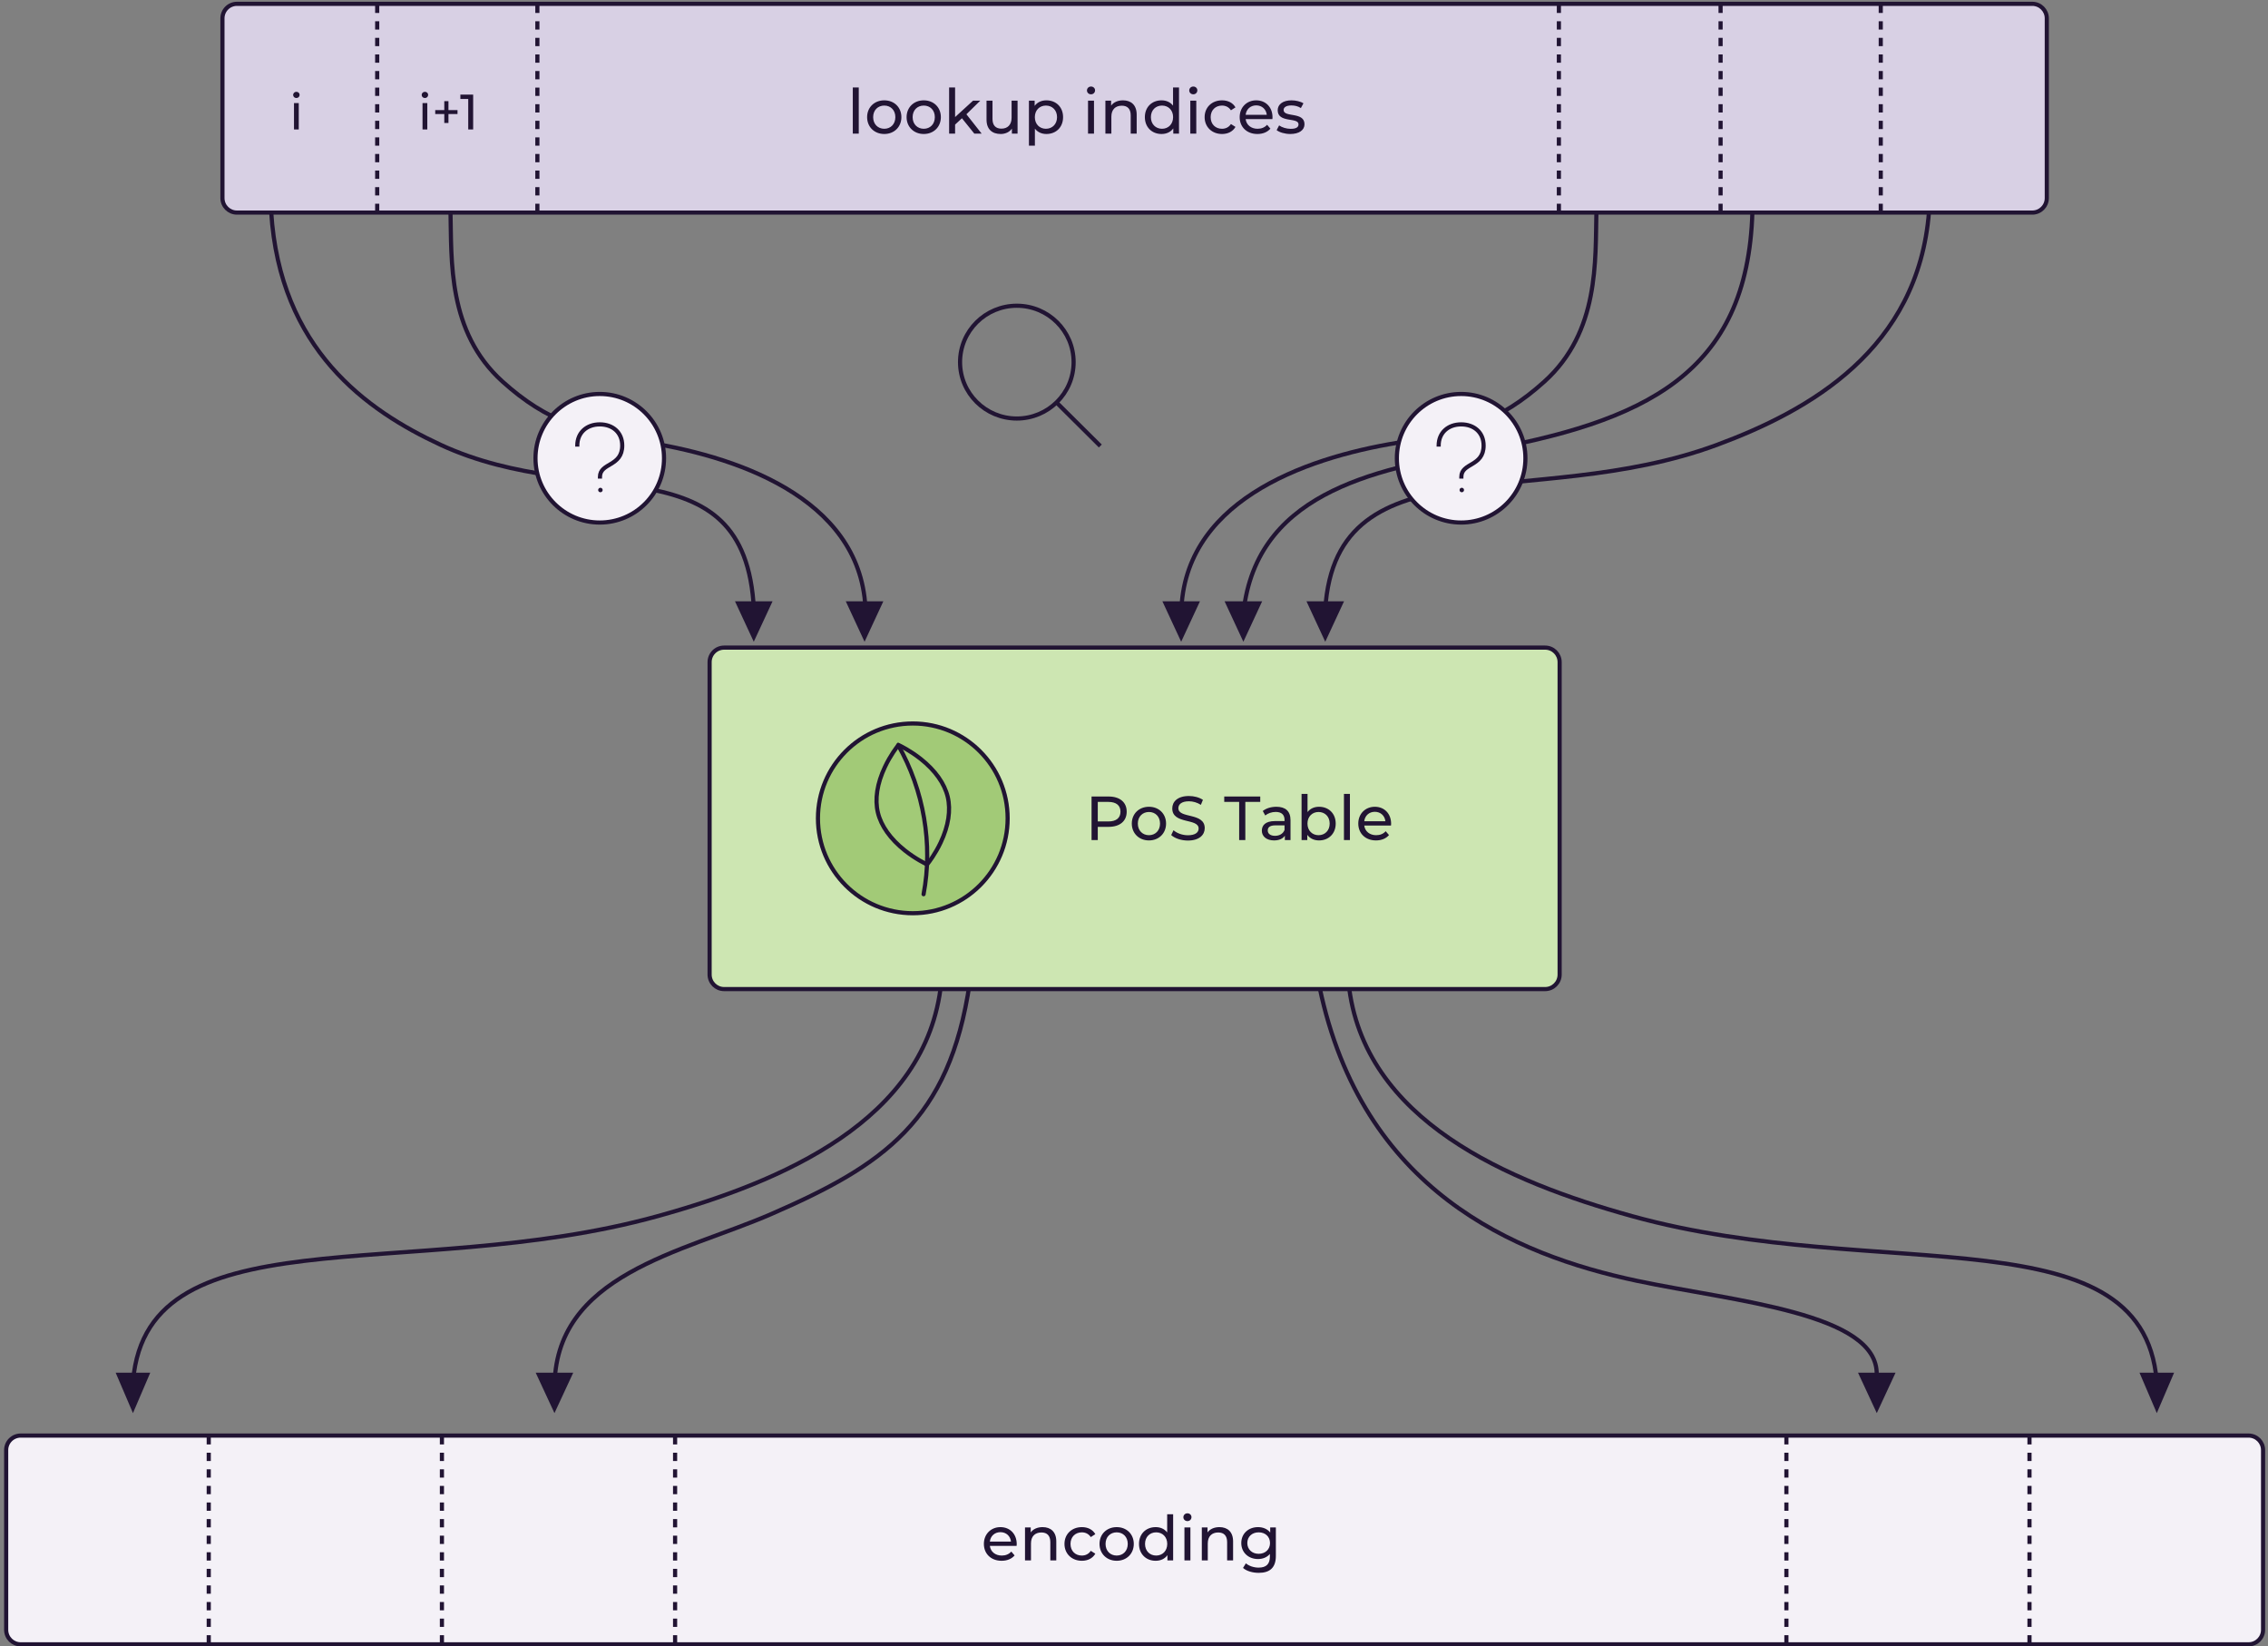 <svg width="547" height="397" viewBox="0 0 547 397" fill="none" xmlns="http://www.w3.org/2000/svg">
<rect x="0" y="0" width="547" height="397" fill="#808080" stroke="none"/>
<path d="M542.312 396.5L4.988 396.5C3.055 396.5 1.488 394.933 1.488 393L1.488 349.661C1.488 347.728 3.055 346.161 4.988 346.161L542.312 346.161C544.245 346.161 545.812 347.728 545.812 349.661L545.812 393C545.812 394.933 544.245 396.5 542.312 396.5Z" fill="#F4F1F7" stroke="#211433"/>
<path d="M489.476 396.297L489.476 345.743" stroke="#211433" stroke-dasharray="2 2"/>
<path d="M430.846 396.297L430.846 345.743" stroke="#211433" stroke-dasharray="2 2"/>
<path d="M50.345 396.297L50.345 345.743" stroke="#211433" stroke-dasharray="2 2"/>
<path d="M106.583 396.297L106.583 345.743" stroke="#211433" stroke-dasharray="2 2"/>
<path d="M162.82 396.297L162.82 345.743" stroke="#211433" stroke-dasharray="2 2"/>
<path d="M245.214 372.333C245.214 372.453 245.199 372.633 245.184 372.768H238.734C238.914 374.163 240.039 375.093 241.614 375.093C242.544 375.093 243.324 374.778 243.909 374.133L244.704 375.063C243.984 375.903 242.889 376.353 241.569 376.353C239.004 376.353 237.294 374.658 237.294 372.288C237.294 369.933 238.989 368.238 241.284 368.238C243.579 368.238 245.214 369.888 245.214 372.333ZM241.284 369.453C239.904 369.453 238.884 370.383 238.734 371.733H243.834C243.684 370.398 242.679 369.453 241.284 369.453ZM251.458 368.238C253.393 368.238 254.758 369.348 254.758 371.688V376.263H253.318V371.853C253.318 370.293 252.538 369.528 251.173 369.528C249.643 369.528 248.653 370.443 248.653 372.168V376.263H247.213V368.313H248.593V369.513C249.178 368.703 250.198 368.238 251.458 368.238ZM260.932 376.353C258.487 376.353 256.732 374.658 256.732 372.288C256.732 369.918 258.487 368.238 260.932 368.238C262.357 368.238 263.542 368.823 264.172 369.933L263.077 370.638C262.567 369.858 261.787 369.498 260.917 369.498C259.357 369.498 258.187 370.593 258.187 372.288C258.187 374.013 259.357 375.093 260.917 375.093C261.787 375.093 262.567 374.733 263.077 373.953L264.172 374.643C263.542 375.753 262.357 376.353 260.932 376.353ZM269.324 376.353C266.939 376.353 265.184 374.658 265.184 372.288C265.184 369.918 266.939 368.238 269.324 368.238C271.709 368.238 273.449 369.918 273.449 372.288C273.449 374.658 271.709 376.353 269.324 376.353ZM269.324 375.093C270.854 375.093 271.994 373.983 271.994 372.288C271.994 370.593 270.854 369.498 269.324 369.498C267.794 369.498 266.639 370.593 266.639 372.288C266.639 373.983 267.794 375.093 269.324 375.093ZM281.501 365.133H282.941V376.263H281.561V375.003C280.916 375.903 279.896 376.353 278.726 376.353C276.401 376.353 274.706 374.718 274.706 372.288C274.706 369.858 276.401 368.238 278.726 368.238C279.851 368.238 280.841 368.658 281.501 369.513V365.133ZM278.846 375.093C280.361 375.093 281.516 373.983 281.516 372.288C281.516 370.593 280.361 369.498 278.846 369.498C277.316 369.498 276.161 370.593 276.161 372.288C276.161 373.983 277.316 375.093 278.846 375.093ZM286.385 366.783C285.83 366.783 285.41 366.378 285.41 365.853C285.41 365.328 285.83 364.908 286.385 364.908C286.94 364.908 287.36 365.313 287.36 365.823C287.36 366.363 286.955 366.783 286.385 366.783ZM285.665 376.263V368.313H287.105V376.263H285.665ZM294.1 368.238C296.035 368.238 297.4 369.348 297.4 371.688V376.263H295.96V371.853C295.96 370.293 295.18 369.528 293.815 369.528C292.285 369.528 291.295 370.443 291.295 372.168V376.263H289.855V368.313H291.235V369.513C291.82 368.703 292.84 368.238 294.1 368.238ZM306.349 368.313H307.714V375.183C307.714 377.988 306.289 379.263 303.589 379.263C302.134 379.263 300.664 378.858 299.794 378.078L300.484 376.968C301.219 377.598 302.374 378.003 303.544 378.003C305.419 378.003 306.274 377.133 306.274 375.333V374.703C305.584 375.528 304.549 375.933 303.409 375.933C301.114 375.933 299.374 374.373 299.374 372.078C299.374 369.783 301.114 368.238 303.409 368.238C304.594 368.238 305.674 368.673 306.349 369.543V368.313ZM303.574 374.673C305.164 374.673 306.304 373.608 306.304 372.078C306.304 370.533 305.164 369.498 303.574 369.498C301.969 369.498 300.829 370.533 300.829 372.078C300.829 373.608 301.969 374.673 303.574 374.673Z" fill="#211433"/>
<path d="M32.068 340.747L36.241 330.999L27.895 330.999L32.068 340.747Z" fill="#211433"/>
<path d="M227 237.008C223.528 270.25 188.395 285 158.616 293.25C98.654 309.862 33.477 291.5 31.978 335" stroke="#211433"/>
<path d="M520.182 340.747L516.009 330.999L524.354 330.999L520.182 340.747Z" fill="#211433"/>
<path d="M325.25 237.008C328.722 270.25 363.855 285 393.634 293.25C453.596 309.862 518.773 291.5 520.272 335" stroke="#211433"/>
<path d="M133.728 340.747L138.256 330.999L129.2 330.999L133.728 340.747Z" fill="#211433"/>
<path d="M233.875 237.008C229 270.25 213 281 186 292.75C164.75 302 133.374 307.25 133.75 335" stroke="#211433"/>
<path d="M452.647 340.747L448.119 330.999L457.175 330.999L452.647 340.747Z" fill="#211433"/>
<path d="M318.25 238C328.5 287 365.064 302.569 394.895 308.864C418.374 313.82 453.041 316.633 452.625 331.5" stroke="#211433"/>
<path d="M372.656 238.5L174.644 238.5C172.711 238.5 171.144 236.933 171.144 235L171.144 159.661C171.144 157.728 172.711 156.161 174.644 156.161L372.656 156.161C374.589 156.161 376.156 157.728 376.156 159.661L376.156 235C376.156 236.933 374.589 238.5 372.656 238.5Z" fill="#CDE6B2" stroke="#211433"/>
<path d="M267.358 192.062C270.088 192.062 271.738 193.442 271.738 195.722C271.738 198.002 270.088 199.382 267.358 199.382H264.763V202.562H263.263V192.062H267.358ZM267.313 198.077C269.233 198.077 270.238 197.222 270.238 195.722C270.238 194.222 269.233 193.367 267.313 193.367H264.763V198.077H267.313ZM277.108 202.652C274.723 202.652 272.968 200.957 272.968 198.587C272.968 196.217 274.723 194.537 277.108 194.537C279.493 194.537 281.233 196.217 281.233 198.587C281.233 200.957 279.493 202.652 277.108 202.652ZM277.108 201.392C278.638 201.392 279.778 200.282 279.778 198.587C279.778 196.892 278.638 195.797 277.108 195.797C275.578 195.797 274.423 196.892 274.423 198.587C274.423 200.282 275.578 201.392 277.108 201.392ZM286.494 202.682C284.889 202.682 283.314 202.142 282.474 201.362L283.029 200.192C283.809 200.897 285.144 201.407 286.494 201.407C288.309 201.407 289.089 200.702 289.089 199.787C289.089 197.222 282.729 198.842 282.729 194.942C282.729 193.322 283.989 191.942 286.749 191.942C287.979 191.942 289.254 192.272 290.124 192.872L289.629 194.072C288.714 193.487 287.679 193.217 286.749 193.217C284.964 193.217 284.199 193.967 284.199 194.882C284.199 197.447 290.559 195.842 290.559 199.697C290.559 201.302 289.269 202.682 286.494 202.682ZM298.864 202.562V193.367H295.264V192.062H303.949V193.367H300.349V202.562H298.864ZM307.843 194.537C310.018 194.537 311.248 195.587 311.248 197.762V202.562H309.883V201.512C309.403 202.232 308.518 202.652 307.273 202.652C305.473 202.652 304.333 201.692 304.333 200.312C304.333 199.037 305.158 197.987 307.528 197.987H309.808V197.702C309.808 196.487 309.103 195.782 307.678 195.782C306.733 195.782 305.773 196.112 305.158 196.637L304.558 195.557C305.383 194.897 306.568 194.537 307.843 194.537ZM307.513 201.542C308.593 201.542 309.448 201.047 309.808 200.132V199.022H307.588C306.163 199.022 305.758 199.577 305.758 200.252C305.758 201.047 306.418 201.542 307.513 201.542ZM318.128 194.537C320.453 194.537 322.148 196.157 322.148 198.587C322.148 201.017 320.453 202.652 318.128 202.652C316.958 202.652 315.938 202.202 315.293 201.302V202.562H313.913V191.432H315.353V195.812C316.013 194.957 317.003 194.537 318.128 194.537ZM318.008 201.392C319.538 201.392 320.693 200.282 320.693 198.587C320.693 196.892 319.538 195.797 318.008 195.797C316.493 195.797 315.338 196.892 315.338 198.587C315.338 200.282 316.493 201.392 318.008 201.392ZM324.137 202.562V191.432H325.577V202.562H324.137ZM335.512 198.632C335.512 198.752 335.497 198.932 335.482 199.067H329.032C329.212 200.462 330.337 201.392 331.912 201.392C332.842 201.392 333.622 201.077 334.207 200.432L335.002 201.362C334.282 202.202 333.187 202.652 331.867 202.652C329.302 202.652 327.592 200.957 327.592 198.587C327.592 196.232 329.287 194.537 331.582 194.537C333.877 194.537 335.512 196.187 335.512 198.632ZM331.582 195.752C330.202 195.752 329.182 196.682 329.032 198.032H334.132C333.982 196.697 332.977 195.752 331.582 195.752Z" fill="#211433"/>
<circle cx="220.15" cy="197.331" r="22.875" fill="#A2CA77" stroke="#211433"/>
<path d="M213.432 184.931L213.432 184.931C214.773 182.1 216.301 180.152 216.526 179.864C216.532 179.856 216.538 179.849 216.542 179.843L216.7 179.65L216.938 179.759C216.94 179.76 216.943 179.761 216.946 179.763C217.162 179.866 219.48 180.974 222.044 182.99C225.568 185.777 227.805 188.947 228.572 192.145C229.331 195.344 228.771 199.15 226.872 203.156L226.872 203.156C225.531 205.987 224.004 207.936 223.779 208.223C223.772 208.231 223.767 208.238 223.762 208.244L223.605 208.437L223.363 208.326L223.363 208.326L223.359 208.324L223.358 208.324L223.358 208.324L223.355 208.323L223.347 208.319L223.321 208.307C223.298 208.296 223.267 208.281 223.228 208.262C223.15 208.224 223.039 208.169 222.901 208.098C222.624 207.956 222.235 207.748 221.767 207.476C220.83 206.932 219.577 206.135 218.262 205.097C214.736 202.31 212.5 199.14 211.732 195.942C210.965 192.744 211.525 188.946 213.432 184.931Z" fill="#A2CA77" stroke="#211433"/>
<path d="M216.63 179.684C222.815 190.584 225.037 203.627 222.749 215.627" stroke="#211433" stroke-linecap="round" stroke-linejoin="round"/>
<path d="M57.15 0.922H490.15C492.083 0.922 493.65 2.489 493.65 4.422V47.761C493.65 49.694 492.083 51.261 490.15 51.261H57.15C55.217 51.261 53.65 49.694 53.65 47.761V4.422C53.65 2.489 55.217 0.922 57.15 0.922Z" fill="#D8D0E4" stroke="#211433"/>
<path d="M90.973 1.125V51.679" stroke="#211433" stroke-dasharray="2 2"/>
<path d="M129.604 1.125V51.679" stroke="#211433" stroke-dasharray="2 2"/>
<path d="M414.973 1.125V51.679" stroke="#211433" stroke-dasharray="2 2"/>
<path d="M453.604 1.125V51.679" stroke="#211433" stroke-dasharray="2 2"/>
<path d="M375.973 1.125V51.679" stroke="#211433" stroke-dasharray="2 2"/>
<path d="M205.678 32.22V21.09H207.118V32.22H205.678ZM213.273 32.31C210.888 32.31 209.133 30.615 209.133 28.245C209.133 25.875 210.888 24.195 213.273 24.195C215.658 24.195 217.398 25.875 217.398 28.245C217.398 30.615 215.658 32.31 213.273 32.31ZM213.273 31.05C214.803 31.05 215.943 29.94 215.943 28.245C215.943 26.55 214.803 25.455 213.273 25.455C211.743 25.455 210.588 26.55 210.588 28.245C210.588 29.94 211.743 31.05 213.273 31.05ZM222.794 32.31C220.409 32.31 218.654 30.615 218.654 28.245C218.654 25.875 220.409 24.195 222.794 24.195C225.179 24.195 226.919 25.875 226.919 28.245C226.919 30.615 225.179 32.31 222.794 32.31ZM222.794 31.05C224.324 31.05 225.464 29.94 225.464 28.245C225.464 26.55 224.324 25.455 222.794 25.455C221.264 25.455 220.109 26.55 220.109 28.245C220.109 29.94 221.264 31.05 222.794 31.05ZM234.986 32.22L232.001 28.515L230.351 30.045V32.22H228.911V21.09H230.351V28.23L234.686 24.27H236.426L233.081 27.555L236.756 32.22H234.986ZM243.977 24.27H245.417V32.22H244.052V31.02C243.467 31.845 242.477 32.31 241.352 32.31C239.297 32.31 237.932 31.185 237.932 28.845V24.27H239.372V28.68C239.372 30.24 240.152 31.02 241.517 31.02C243.017 31.02 243.977 30.09 243.977 28.38V24.27ZM252.374 24.195C254.699 24.195 256.394 25.815 256.394 28.245C256.394 30.69 254.699 32.31 252.374 32.31C251.249 32.31 250.259 31.875 249.599 31.02V35.13H248.159V24.27H249.539V25.53C250.184 24.645 251.204 24.195 252.374 24.195ZM252.254 31.05C253.784 31.05 254.939 29.94 254.939 28.245C254.939 26.565 253.784 25.455 252.254 25.455C250.739 25.455 249.584 26.565 249.584 28.245C249.584 29.94 250.739 31.05 252.254 31.05ZM263.132 22.74C262.577 22.74 262.157 22.335 262.157 21.81C262.157 21.285 262.577 20.865 263.132 20.865C263.687 20.865 264.107 21.27 264.107 21.78C264.107 22.32 263.702 22.74 263.132 22.74ZM262.412 32.22V24.27H263.852V32.22H262.412ZM270.846 24.195C272.781 24.195 274.146 25.305 274.146 27.645V32.22H272.706V27.81C272.706 26.25 271.926 25.485 270.561 25.485C269.031 25.485 268.041 26.4 268.041 28.125V32.22H266.601V24.27H267.981V25.47C268.566 24.66 269.586 24.195 270.846 24.195ZM282.915 21.09H284.355V32.22H282.975V30.96C282.33 31.86 281.31 32.31 280.14 32.31C277.815 32.31 276.12 30.675 276.12 28.245C276.12 25.815 277.815 24.195 280.14 24.195C281.265 24.195 282.255 24.615 282.915 25.47V21.09ZM280.26 31.05C281.775 31.05 282.93 29.94 282.93 28.245C282.93 26.55 281.775 25.455 280.26 25.455C278.73 25.455 277.575 26.55 277.575 28.245C277.575 29.94 278.73 31.05 280.26 31.05ZM287.8 22.74C287.245 22.74 286.825 22.335 286.825 21.81C286.825 21.285 287.245 20.865 287.8 20.865C288.355 20.865 288.775 21.27 288.775 21.78C288.775 22.32 288.37 22.74 287.8 22.74ZM287.08 32.22V24.27H288.52V32.22H287.08ZM294.734 32.31C292.289 32.31 290.534 30.615 290.534 28.245C290.534 25.875 292.289 24.195 294.734 24.195C296.159 24.195 297.344 24.78 297.974 25.89L296.879 26.595C296.369 25.815 295.589 25.455 294.719 25.455C293.159 25.455 291.989 26.55 291.989 28.245C291.989 29.97 293.159 31.05 294.719 31.05C295.589 31.05 296.369 30.69 296.879 29.91L297.974 30.6C297.344 31.71 296.159 32.31 294.734 32.31ZM306.906 28.29C306.906 28.41 306.891 28.59 306.876 28.725H300.426C300.606 30.12 301.731 31.05 303.306 31.05C304.236 31.05 305.016 30.735 305.601 30.09L306.396 31.02C305.676 31.86 304.581 32.31 303.261 32.31C300.696 32.31 298.986 30.615 298.986 28.245C298.986 25.89 300.681 24.195 302.976 24.195C305.271 24.195 306.906 25.845 306.906 28.29ZM302.976 25.41C301.596 25.41 300.576 26.34 300.426 27.69H305.526C305.376 26.355 304.371 25.41 302.976 25.41ZM311.186 32.31C309.866 32.31 308.561 31.905 307.901 31.38L308.501 30.24C309.176 30.72 310.256 31.065 311.291 31.065C312.626 31.065 313.181 30.66 313.181 29.985C313.181 28.2 308.156 29.745 308.156 26.58C308.156 25.155 309.431 24.195 311.471 24.195C312.506 24.195 313.676 24.465 314.366 24.915L313.751 26.055C313.031 25.59 312.236 25.425 311.456 25.425C310.196 25.425 309.581 25.89 309.581 26.52C309.581 28.395 314.621 26.865 314.621 29.955C314.621 31.395 313.301 32.31 311.186 32.31Z" fill="#211433"/>
<path d="M71.481 23.636C71.037 23.636 70.701 23.312 70.701 22.892C70.701 22.472 71.037 22.136 71.481 22.136C71.925 22.136 72.261 22.46 72.261 22.868C72.261 23.3 71.937 23.636 71.481 23.636ZM70.905 31.22V24.86H72.057V31.22H70.905Z" fill="#211433"/>
<path d="M102.481 23.636C102.037 23.636 101.701 23.312 101.701 22.892C101.701 22.472 102.037 22.136 102.481 22.136C102.925 22.136 103.261 22.46 103.261 22.868C103.261 23.3 102.937 23.636 102.481 23.636ZM101.905 31.22V24.86H103.057V31.22H101.905ZM110.345 26.552V27.5H108.161V29.648H107.153V27.5H104.969V26.552H107.153V24.392H108.161V26.552H110.345ZM111.034 22.82H114.118V31.22H112.93V23.864H111.034V22.82Z" fill="#211433"/>
<path d="M299.878 154.747L304.406 144.999L295.35 144.999L299.878 154.747Z" fill="#211433"/>
<path d="M319.628 154.747L324.156 144.999L315.1 144.999L319.628 154.747Z" fill="#211433"/>
<path d="M465.244 51.008C462.65 84.25 436.4 99 414.15 107.25C369.348 123.862 320.65 105.5 319.53 149" stroke="#211433"/>
<path d="M208.516 154.747L203.988 144.999L213.044 144.999L208.516 154.747Z" fill="#211433"/>
<path d="M65.4 51.008C67.474 84.25 88.461 99 106.25 107.25C142.07 123.862 181.005 105.5 181.9 149" stroke="#211433"/>
<path d="M422.65 51.008C421.528 90.28 396.65 101.75 356.393 108.896C330.65 113.25 302.15 119.25 299.777 149" stroke="#211433"/>
<path d="M284.878 154.747L289.406 144.999L280.35 144.999L284.878 154.747Z" fill="#211433"/>
<path d="M385.025 51.008C384.734 62.75 385.79 80 372.486 92C361.646 101.777 352.65 104.25 337.15 106.75C314.15 110.5 284.523 121.25 284.9 149" stroke="#211433"/>
<path d="M181.796 154.747L177.268 144.999L186.324 144.999L181.796 154.747Z" fill="#211433"/>
<path d="M108.65 51.008C108.94 62.75 107.885 80 121.189 92C132.028 101.777 141.025 104.25 156.525 106.75C179.525 110.5 209.151 121.25 208.775 149" stroke="#211433"/>
<path d="M245.241 100.918C252.804 100.918 258.935 94.83 258.935 87.32C258.935 79.811 252.804 73.723 245.241 73.723C237.679 73.723 231.548 79.811 231.548 87.32C231.548 94.83 237.679 100.918 245.241 100.918Z" stroke="#211433"/>
<path d="M265.375 107.543L254.606 96.85" stroke="#211433"/>
<circle cx="144.65" cy="110.5" r="15.5" fill="#F4F1F7" stroke="#211433"/>
<g clip-path="url(#clip0_206_516)">
<path d="M139.23 107.7V107.44C139.23 104.31 141.53 102.33 144.65 102.33C147.77 102.33 150.07 104.26 150.07 107.43C150.07 112.56 144.7 111.53 144.7 114.99V115.41" stroke="#211433"/>
<path d="M144.806 118.701C145.106 118.701 145.349 118.458 145.349 118.158C145.349 117.858 145.106 117.615 144.806 117.615C144.506 117.615 144.263 117.858 144.263 118.158C144.263 118.458 144.506 118.701 144.806 118.701Z" fill="#211433"/>
</g>
<circle cx="352.4" cy="110.5" r="15.5" fill="#F4F1F7" stroke="#211433"/>
<g clip-path="url(#clip1_206_516)">
<path d="M346.98 107.7V107.44C346.98 104.31 349.28 102.33 352.4 102.33C355.52 102.33 357.82 104.26 357.82 107.43C357.82 112.56 352.45 111.53 352.45 114.99V115.41" stroke="#211433"/>
<path d="M352.556 118.701C352.856 118.701 353.099 118.458 353.099 118.158C353.099 117.858 352.856 117.615 352.556 117.615C352.256 117.615 352.013 117.858 352.013 118.158C352.013 118.458 352.256 118.701 352.556 118.701Z" fill="#211433"/>
</g>
<defs>
<clipPath id="clip0_206_516">
<rect width="11.84" height="17.34" fill="white" transform="translate(138.73 101.83)"/>
</clipPath>
<clipPath id="clip1_206_516">
<rect width="11.84" height="17.34" fill="white" transform="translate(346.48 101.83)"/>
</clipPath>
</defs>
</svg>
